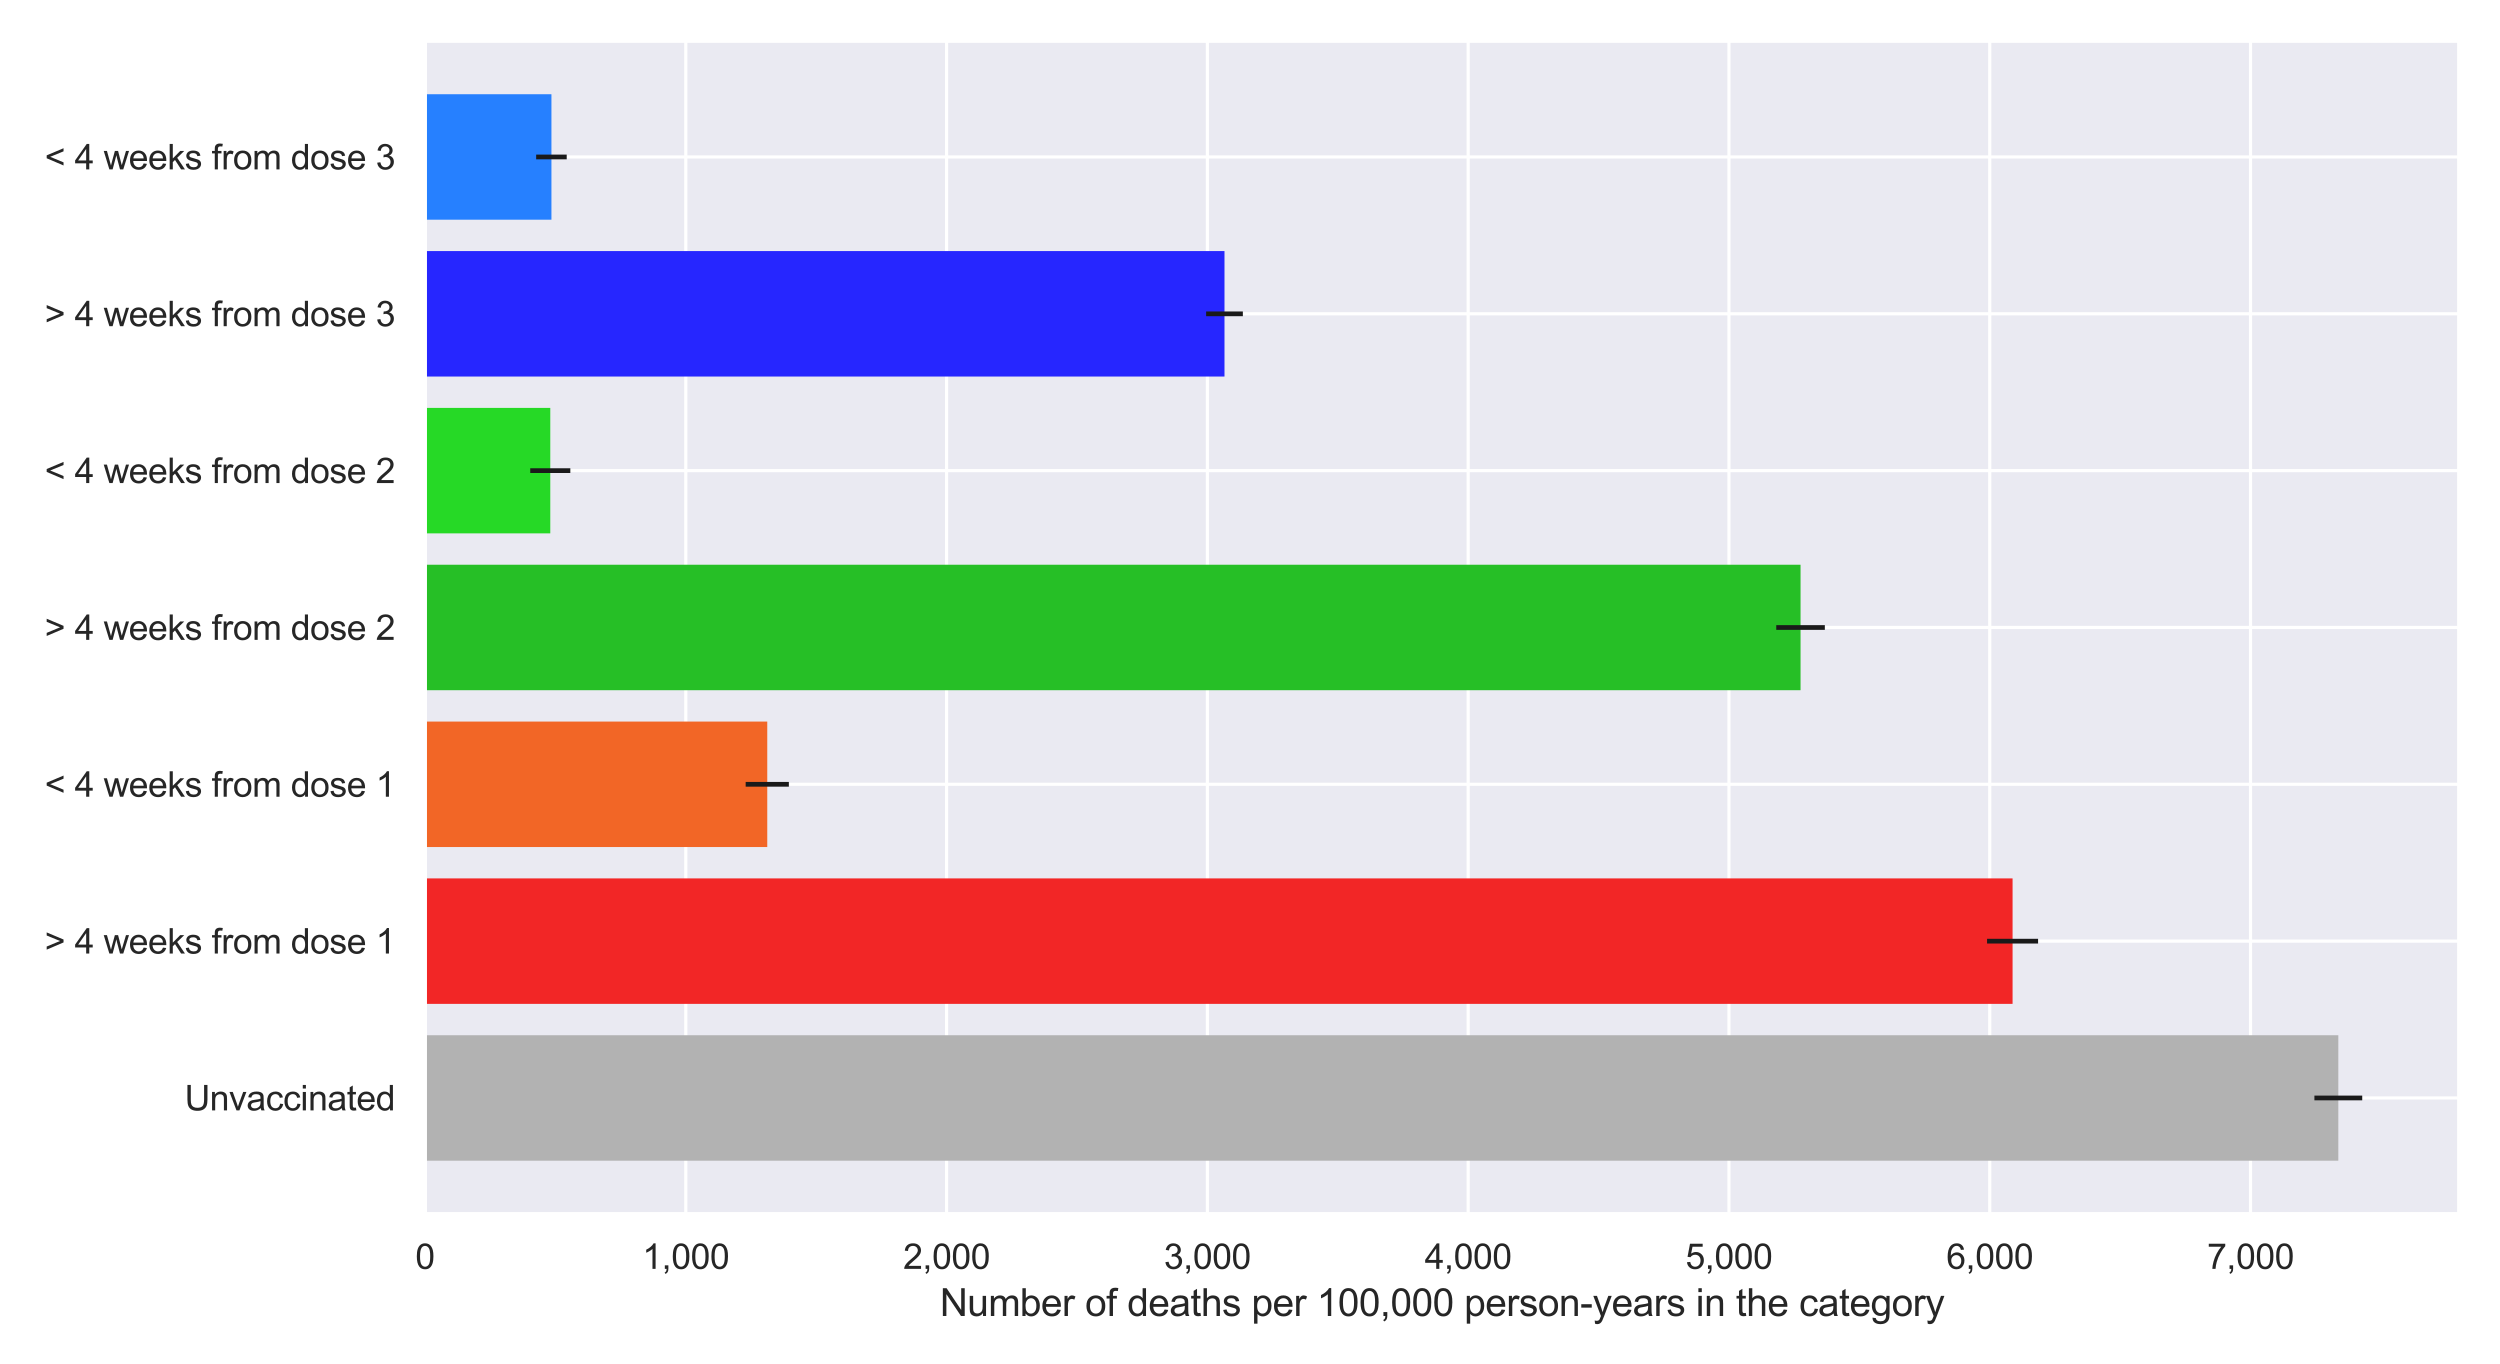 <?xml version="1.0" encoding="utf-8" standalone="no"?>
<!DOCTYPE svg PUBLIC "-//W3C//DTD SVG 1.1//EN"
  "http://www.w3.org/Graphics/SVG/1.1/DTD/svg11.dtd">
<svg xmlns:xlink="http://www.w3.org/1999/xlink" width="792pt" height="432pt" viewBox="0 0 792 432" xmlns="http://www.w3.org/2000/svg" version="1.1">
 <defs>
  <style type="text/css">*{stroke-linejoin: round; stroke-linecap: butt}</style>
 </defs>
 <g id="figure_1">
  <g id="patch_1">
   <path d="M 0 432 
L 792 432 
L 792 0 
L 0 0 
z
" style="fill: #ffffff"/>
  </g>
  <g id="axes_1">
   <g id="patch_2">
    <path d="M 134.64 384.604 
L 779.04 384.604 
L 779.04 12.96 
L 134.64 12.96 
z
" style="fill: #eaeaf2"/>
   </g>
   <g id="matplotlib.axis_1">
    <g id="xtick_1">
     <g id="line2d_1">
      <path d="M 134.64 384.604 
L 134.64 12.96 
" clip-path="url(#p04926e8113)" style="fill: none; stroke: #ffffff; stroke-linecap: round"/>
     </g>
     <g id="text_1">
      <!-- 0 -->
      <g style="fill: #262626" transform="translate(131.581 401.977) scale(0.11 -0.11)">
       <defs>
        <path id="ArialMT-30" d="M 266 2259 
Q 266 3072 433 3567 
Q 600 4063 929 4331 
Q 1259 4600 1759 4600 
Q 2128 4600 2406 4451 
Q 2684 4303 2865 4023 
Q 3047 3744 3150 3342 
Q 3253 2941 3253 2259 
Q 3253 1453 3087 958 
Q 2922 463 2592 192 
Q 2263 -78 1759 -78 
Q 1097 -78 719 397 
Q 266 969 266 2259 
z
M 844 2259 
Q 844 1131 1108 757 
Q 1372 384 1759 384 
Q 2147 384 2411 759 
Q 2675 1134 2675 2259 
Q 2675 3391 2411 3762 
Q 2147 4134 1753 4134 
Q 1366 4134 1134 3806 
Q 844 3388 844 2259 
z
" transform="scale(0.016)"/>
       </defs>
       <use xlink:href="#ArialMT-30"/>
      </g>
     </g>
    </g>
    <g id="xtick_2">
     <g id="line2d_2">
      <path d="M 217.258 384.604 
L 217.258 12.96 
" clip-path="url(#p04926e8113)" style="fill: none; stroke: #ffffff; stroke-linecap: round"/>
     </g>
     <g id="text_2">
      <!-- 1,000 -->
      <g style="fill: #262626" transform="translate(203.496 401.977) scale(0.11 -0.11)">
       <defs>
        <path id="ArialMT-31" d="M 2384 0 
L 1822 0 
L 1822 3584 
Q 1619 3391 1289 3197 
Q 959 3003 697 2906 
L 697 3450 
Q 1169 3672 1522 3987 
Q 1875 4303 2022 4600 
L 2384 4600 
L 2384 0 
z
" transform="scale(0.016)"/>
        <path id="ArialMT-2c" d="M 569 0 
L 569 641 
L 1209 641 
L 1209 0 
Q 1209 -353 1084 -570 
Q 959 -788 688 -906 
L 531 -666 
Q 709 -588 793 -436 
Q 878 -284 888 0 
L 569 0 
z
" transform="scale(0.016)"/>
       </defs>
       <use xlink:href="#ArialMT-31"/>
       <use xlink:href="#ArialMT-2c" x="55.615"/>
       <use xlink:href="#ArialMT-30" x="83.398"/>
       <use xlink:href="#ArialMT-30" x="139.014"/>
       <use xlink:href="#ArialMT-30" x="194.629"/>
      </g>
     </g>
    </g>
    <g id="xtick_3">
     <g id="line2d_3">
      <path d="M 299.877 384.604 
L 299.877 12.96 
" clip-path="url(#p04926e8113)" style="fill: none; stroke: #ffffff; stroke-linecap: round"/>
     </g>
     <g id="text_3">
      <!-- 2,000 -->
      <g style="fill: #262626" transform="translate(286.115 401.977) scale(0.11 -0.11)">
       <defs>
        <path id="ArialMT-32" d="M 3222 541 
L 3222 0 
L 194 0 
Q 188 203 259 391 
Q 375 700 629 1000 
Q 884 1300 1366 1694 
Q 2113 2306 2375 2664 
Q 2638 3022 2638 3341 
Q 2638 3675 2398 3904 
Q 2159 4134 1775 4134 
Q 1369 4134 1125 3890 
Q 881 3647 878 3216 
L 300 3275 
Q 359 3922 746 4261 
Q 1134 4600 1788 4600 
Q 2447 4600 2831 4234 
Q 3216 3869 3216 3328 
Q 3216 3053 3103 2787 
Q 2991 2522 2730 2228 
Q 2469 1934 1863 1422 
Q 1356 997 1212 845 
Q 1069 694 975 541 
L 3222 541 
z
" transform="scale(0.016)"/>
       </defs>
       <use xlink:href="#ArialMT-32"/>
       <use xlink:href="#ArialMT-2c" x="55.615"/>
       <use xlink:href="#ArialMT-30" x="83.398"/>
       <use xlink:href="#ArialMT-30" x="139.014"/>
       <use xlink:href="#ArialMT-30" x="194.629"/>
      </g>
     </g>
    </g>
    <g id="xtick_4">
     <g id="line2d_4">
      <path d="M 382.495 384.604 
L 382.495 12.96 
" clip-path="url(#p04926e8113)" style="fill: none; stroke: #ffffff; stroke-linecap: round"/>
     </g>
     <g id="text_4">
      <!-- 3,000 -->
      <g style="fill: #262626" transform="translate(368.733 401.977) scale(0.11 -0.11)">
       <defs>
        <path id="ArialMT-33" d="M 269 1209 
L 831 1284 
Q 928 806 1161 595 
Q 1394 384 1728 384 
Q 2125 384 2398 659 
Q 2672 934 2672 1341 
Q 2672 1728 2419 1979 
Q 2166 2231 1775 2231 
Q 1616 2231 1378 2169 
L 1441 2663 
Q 1497 2656 1531 2656 
Q 1891 2656 2178 2843 
Q 2466 3031 2466 3422 
Q 2466 3731 2256 3934 
Q 2047 4138 1716 4138 
Q 1388 4138 1169 3931 
Q 950 3725 888 3313 
L 325 3413 
Q 428 3978 793 4289 
Q 1159 4600 1703 4600 
Q 2078 4600 2393 4439 
Q 2709 4278 2876 4000 
Q 3044 3722 3044 3409 
Q 3044 3113 2884 2869 
Q 2725 2625 2413 2481 
Q 2819 2388 3044 2092 
Q 3269 1797 3269 1353 
Q 3269 753 2831 336 
Q 2394 -81 1725 -81 
Q 1122 -81 723 278 
Q 325 638 269 1209 
z
" transform="scale(0.016)"/>
       </defs>
       <use xlink:href="#ArialMT-33"/>
       <use xlink:href="#ArialMT-2c" x="55.615"/>
       <use xlink:href="#ArialMT-30" x="83.398"/>
       <use xlink:href="#ArialMT-30" x="139.014"/>
       <use xlink:href="#ArialMT-30" x="194.629"/>
      </g>
     </g>
    </g>
    <g id="xtick_5">
     <g id="line2d_5">
      <path d="M 465.114 384.604 
L 465.114 12.96 
" clip-path="url(#p04926e8113)" style="fill: none; stroke: #ffffff; stroke-linecap: round"/>
     </g>
     <g id="text_5">
      <!-- 4,000 -->
      <g style="fill: #262626" transform="translate(451.352 401.977) scale(0.11 -0.11)">
       <defs>
        <path id="ArialMT-34" d="M 2069 0 
L 2069 1097 
L 81 1097 
L 81 1613 
L 2172 4581 
L 2631 4581 
L 2631 1613 
L 3250 1613 
L 3250 1097 
L 2631 1097 
L 2631 0 
L 2069 0 
z
M 2069 1613 
L 2069 3678 
L 634 1613 
L 2069 1613 
z
" transform="scale(0.016)"/>
       </defs>
       <use xlink:href="#ArialMT-34"/>
       <use xlink:href="#ArialMT-2c" x="55.615"/>
       <use xlink:href="#ArialMT-30" x="83.398"/>
       <use xlink:href="#ArialMT-30" x="139.014"/>
       <use xlink:href="#ArialMT-30" x="194.629"/>
      </g>
     </g>
    </g>
    <g id="xtick_6">
     <g id="line2d_6">
      <path d="M 547.732 384.604 
L 547.732 12.96 
" clip-path="url(#p04926e8113)" style="fill: none; stroke: #ffffff; stroke-linecap: round"/>
     </g>
     <g id="text_6">
      <!-- 5,000 -->
      <g style="fill: #262626" transform="translate(533.97 401.977) scale(0.11 -0.11)">
       <defs>
        <path id="ArialMT-35" d="M 266 1200 
L 856 1250 
Q 922 819 1161 601 
Q 1400 384 1738 384 
Q 2144 384 2425 690 
Q 2706 997 2706 1503 
Q 2706 1984 2436 2262 
Q 2166 2541 1728 2541 
Q 1456 2541 1237 2417 
Q 1019 2294 894 2097 
L 366 2166 
L 809 4519 
L 3088 4519 
L 3088 3981 
L 1259 3981 
L 1013 2750 
Q 1425 3038 1878 3038 
Q 2478 3038 2890 2622 
Q 3303 2206 3303 1553 
Q 3303 931 2941 478 
Q 2500 -78 1738 -78 
Q 1113 -78 717 272 
Q 322 622 266 1200 
z
" transform="scale(0.016)"/>
       </defs>
       <use xlink:href="#ArialMT-35"/>
       <use xlink:href="#ArialMT-2c" x="55.615"/>
       <use xlink:href="#ArialMT-30" x="83.398"/>
       <use xlink:href="#ArialMT-30" x="139.014"/>
       <use xlink:href="#ArialMT-30" x="194.629"/>
      </g>
     </g>
    </g>
    <g id="xtick_7">
     <g id="line2d_7">
      <path d="M 630.35 384.604 
L 630.35 12.96 
" clip-path="url(#p04926e8113)" style="fill: none; stroke: #ffffff; stroke-linecap: round"/>
     </g>
     <g id="text_7">
      <!-- 6,000 -->
      <g style="fill: #262626" transform="translate(616.588 401.977) scale(0.11 -0.11)">
       <defs>
        <path id="ArialMT-36" d="M 3184 3459 
L 2625 3416 
Q 2550 3747 2413 3897 
Q 2184 4138 1850 4138 
Q 1581 4138 1378 3988 
Q 1113 3794 959 3422 
Q 806 3050 800 2363 
Q 1003 2672 1297 2822 
Q 1591 2972 1913 2972 
Q 2475 2972 2870 2558 
Q 3266 2144 3266 1488 
Q 3266 1056 3080 686 
Q 2894 316 2569 119 
Q 2244 -78 1831 -78 
Q 1128 -78 684 439 
Q 241 956 241 2144 
Q 241 3472 731 4075 
Q 1159 4600 1884 4600 
Q 2425 4600 2770 4297 
Q 3116 3994 3184 3459 
z
M 888 1484 
Q 888 1194 1011 928 
Q 1134 663 1356 523 
Q 1578 384 1822 384 
Q 2178 384 2434 671 
Q 2691 959 2691 1453 
Q 2691 1928 2437 2201 
Q 2184 2475 1800 2475 
Q 1419 2475 1153 2201 
Q 888 1928 888 1484 
z
" transform="scale(0.016)"/>
       </defs>
       <use xlink:href="#ArialMT-36"/>
       <use xlink:href="#ArialMT-2c" x="55.615"/>
       <use xlink:href="#ArialMT-30" x="83.398"/>
       <use xlink:href="#ArialMT-30" x="139.014"/>
       <use xlink:href="#ArialMT-30" x="194.629"/>
      </g>
     </g>
    </g>
    <g id="xtick_8">
     <g id="line2d_8">
      <path d="M 712.969 384.604 
L 712.969 12.96 
" clip-path="url(#p04926e8113)" style="fill: none; stroke: #ffffff; stroke-linecap: round"/>
     </g>
     <g id="text_8">
      <!-- 7,000 -->
      <g style="fill: #262626" transform="translate(699.207 401.977) scale(0.11 -0.11)">
       <defs>
        <path id="ArialMT-37" d="M 303 3981 
L 303 4522 
L 3269 4522 
L 3269 4084 
Q 2831 3619 2401 2847 
Q 1972 2075 1738 1259 
Q 1569 684 1522 0 
L 944 0 
Q 953 541 1156 1306 
Q 1359 2072 1739 2783 
Q 2119 3494 2547 3981 
L 303 3981 
z
" transform="scale(0.016)"/>
       </defs>
       <use xlink:href="#ArialMT-37"/>
       <use xlink:href="#ArialMT-2c" x="55.615"/>
       <use xlink:href="#ArialMT-30" x="83.398"/>
       <use xlink:href="#ArialMT-30" x="139.014"/>
       <use xlink:href="#ArialMT-30" x="194.629"/>
      </g>
     </g>
    </g>
    <g id="text_9">
     <!-- Number of deaths per 100,000 person-years in the category -->
     <g style="fill: #262626" transform="translate(297.759 416.899) scale(0.12 -0.12)">
      <defs>
       <path id="ArialMT-4e" d="M 488 0 
L 488 4581 
L 1109 4581 
L 3516 984 
L 3516 4581 
L 4097 4581 
L 4097 0 
L 3475 0 
L 1069 3600 
L 1069 0 
L 488 0 
z
" transform="scale(0.016)"/>
       <path id="ArialMT-75" d="M 2597 0 
L 2597 488 
Q 2209 -75 1544 -75 
Q 1250 -75 995 37 
Q 741 150 617 320 
Q 494 491 444 738 
Q 409 903 409 1263 
L 409 3319 
L 972 3319 
L 972 1478 
Q 972 1038 1006 884 
Q 1059 663 1231 536 
Q 1403 409 1656 409 
Q 1909 409 2131 539 
Q 2353 669 2445 892 
Q 2538 1116 2538 1541 
L 2538 3319 
L 3100 3319 
L 3100 0 
L 2597 0 
z
" transform="scale(0.016)"/>
       <path id="ArialMT-6d" d="M 422 0 
L 422 3319 
L 925 3319 
L 925 2853 
Q 1081 3097 1340 3245 
Q 1600 3394 1931 3394 
Q 2300 3394 2536 3241 
Q 2772 3088 2869 2813 
Q 3263 3394 3894 3394 
Q 4388 3394 4653 3120 
Q 4919 2847 4919 2278 
L 4919 0 
L 4359 0 
L 4359 2091 
Q 4359 2428 4304 2576 
Q 4250 2725 4106 2815 
Q 3963 2906 3769 2906 
Q 3419 2906 3187 2673 
Q 2956 2441 2956 1928 
L 2956 0 
L 2394 0 
L 2394 2156 
Q 2394 2531 2256 2718 
Q 2119 2906 1806 2906 
Q 1569 2906 1367 2781 
Q 1166 2656 1075 2415 
Q 984 2175 984 1722 
L 984 0 
L 422 0 
z
" transform="scale(0.016)"/>
       <path id="ArialMT-62" d="M 941 0 
L 419 0 
L 419 4581 
L 981 4581 
L 981 2947 
Q 1338 3394 1891 3394 
Q 2197 3394 2470 3270 
Q 2744 3147 2920 2923 
Q 3097 2700 3197 2384 
Q 3297 2069 3297 1709 
Q 3297 856 2875 390 
Q 2453 -75 1863 -75 
Q 1275 -75 941 416 
L 941 0 
z
M 934 1684 
Q 934 1088 1097 822 
Q 1363 388 1816 388 
Q 2184 388 2453 708 
Q 2722 1028 2722 1663 
Q 2722 2313 2464 2622 
Q 2206 2931 1841 2931 
Q 1472 2931 1203 2611 
Q 934 2291 934 1684 
z
" transform="scale(0.016)"/>
       <path id="ArialMT-65" d="M 2694 1069 
L 3275 997 
Q 3138 488 2766 206 
Q 2394 -75 1816 -75 
Q 1088 -75 661 373 
Q 234 822 234 1631 
Q 234 2469 665 2931 
Q 1097 3394 1784 3394 
Q 2450 3394 2872 2941 
Q 3294 2488 3294 1666 
Q 3294 1616 3291 1516 
L 816 1516 
Q 847 969 1125 678 
Q 1403 388 1819 388 
Q 2128 388 2347 550 
Q 2566 713 2694 1069 
z
M 847 1978 
L 2700 1978 
Q 2663 2397 2488 2606 
Q 2219 2931 1791 2931 
Q 1403 2931 1139 2672 
Q 875 2413 847 1978 
z
" transform="scale(0.016)"/>
       <path id="ArialMT-72" d="M 416 0 
L 416 3319 
L 922 3319 
L 922 2816 
Q 1116 3169 1280 3281 
Q 1444 3394 1641 3394 
Q 1925 3394 2219 3213 
L 2025 2691 
Q 1819 2813 1613 2813 
Q 1428 2813 1281 2702 
Q 1134 2591 1072 2394 
Q 978 2094 978 1738 
L 978 0 
L 416 0 
z
" transform="scale(0.016)"/>
       <path id="ArialMT-20" transform="scale(0.016)"/>
       <path id="ArialMT-6f" d="M 213 1659 
Q 213 2581 725 3025 
Q 1153 3394 1769 3394 
Q 2453 3394 2887 2945 
Q 3322 2497 3322 1706 
Q 3322 1066 3130 698 
Q 2938 331 2570 128 
Q 2203 -75 1769 -75 
Q 1072 -75 642 372 
Q 213 819 213 1659 
z
M 791 1659 
Q 791 1022 1069 705 
Q 1347 388 1769 388 
Q 2188 388 2466 706 
Q 2744 1025 2744 1678 
Q 2744 2294 2464 2611 
Q 2184 2928 1769 2928 
Q 1347 2928 1069 2612 
Q 791 2297 791 1659 
z
" transform="scale(0.016)"/>
       <path id="ArialMT-66" d="M 556 0 
L 556 2881 
L 59 2881 
L 59 3319 
L 556 3319 
L 556 3672 
Q 556 4006 616 4169 
Q 697 4388 901 4523 
Q 1106 4659 1475 4659 
Q 1713 4659 2000 4603 
L 1916 4113 
Q 1741 4144 1584 4144 
Q 1328 4144 1222 4034 
Q 1116 3925 1116 3625 
L 1116 3319 
L 1763 3319 
L 1763 2881 
L 1116 2881 
L 1116 0 
L 556 0 
z
" transform="scale(0.016)"/>
       <path id="ArialMT-64" d="M 2575 0 
L 2575 419 
Q 2259 -75 1647 -75 
Q 1250 -75 917 144 
Q 584 363 401 755 
Q 219 1147 219 1656 
Q 219 2153 384 2558 
Q 550 2963 881 3178 
Q 1213 3394 1622 3394 
Q 1922 3394 2156 3267 
Q 2391 3141 2538 2938 
L 2538 4581 
L 3097 4581 
L 3097 0 
L 2575 0 
z
M 797 1656 
Q 797 1019 1065 703 
Q 1334 388 1700 388 
Q 2069 388 2326 689 
Q 2584 991 2584 1609 
Q 2584 2291 2321 2609 
Q 2059 2928 1675 2928 
Q 1300 2928 1048 2622 
Q 797 2316 797 1656 
z
" transform="scale(0.016)"/>
       <path id="ArialMT-61" d="M 2588 409 
Q 2275 144 1986 34 
Q 1697 -75 1366 -75 
Q 819 -75 525 192 
Q 231 459 231 875 
Q 231 1119 342 1320 
Q 453 1522 633 1644 
Q 813 1766 1038 1828 
Q 1203 1872 1538 1913 
Q 2219 1994 2541 2106 
Q 2544 2222 2544 2253 
Q 2544 2597 2384 2738 
Q 2169 2928 1744 2928 
Q 1347 2928 1158 2789 
Q 969 2650 878 2297 
L 328 2372 
Q 403 2725 575 2942 
Q 747 3159 1072 3276 
Q 1397 3394 1825 3394 
Q 2250 3394 2515 3294 
Q 2781 3194 2906 3042 
Q 3031 2891 3081 2659 
Q 3109 2516 3109 2141 
L 3109 1391 
Q 3109 606 3145 398 
Q 3181 191 3288 0 
L 2700 0 
Q 2613 175 2588 409 
z
M 2541 1666 
Q 2234 1541 1622 1453 
Q 1275 1403 1131 1340 
Q 988 1278 909 1158 
Q 831 1038 831 891 
Q 831 666 1001 516 
Q 1172 366 1500 366 
Q 1825 366 2078 508 
Q 2331 650 2450 897 
Q 2541 1088 2541 1459 
L 2541 1666 
z
" transform="scale(0.016)"/>
       <path id="ArialMT-74" d="M 1650 503 
L 1731 6 
Q 1494 -44 1306 -44 
Q 1000 -44 831 53 
Q 663 150 594 308 
Q 525 466 525 972 
L 525 2881 
L 113 2881 
L 113 3319 
L 525 3319 
L 525 4141 
L 1084 4478 
L 1084 3319 
L 1650 3319 
L 1650 2881 
L 1084 2881 
L 1084 941 
Q 1084 700 1114 631 
Q 1144 563 1211 522 
Q 1278 481 1403 481 
Q 1497 481 1650 503 
z
" transform="scale(0.016)"/>
       <path id="ArialMT-68" d="M 422 0 
L 422 4581 
L 984 4581 
L 984 2938 
Q 1378 3394 1978 3394 
Q 2347 3394 2619 3248 
Q 2891 3103 3008 2847 
Q 3125 2591 3125 2103 
L 3125 0 
L 2563 0 
L 2563 2103 
Q 2563 2525 2380 2717 
Q 2197 2909 1863 2909 
Q 1613 2909 1392 2779 
Q 1172 2650 1078 2428 
Q 984 2206 984 1816 
L 984 0 
L 422 0 
z
" transform="scale(0.016)"/>
       <path id="ArialMT-73" d="M 197 991 
L 753 1078 
Q 800 744 1014 566 
Q 1228 388 1613 388 
Q 2000 388 2187 545 
Q 2375 703 2375 916 
Q 2375 1106 2209 1216 
Q 2094 1291 1634 1406 
Q 1016 1563 777 1677 
Q 538 1791 414 1992 
Q 291 2194 291 2438 
Q 291 2659 392 2848 
Q 494 3038 669 3163 
Q 800 3259 1026 3326 
Q 1253 3394 1513 3394 
Q 1903 3394 2198 3281 
Q 2494 3169 2634 2976 
Q 2775 2784 2828 2463 
L 2278 2388 
Q 2241 2644 2061 2787 
Q 1881 2931 1553 2931 
Q 1166 2931 1000 2803 
Q 834 2675 834 2503 
Q 834 2394 903 2306 
Q 972 2216 1119 2156 
Q 1203 2125 1616 2013 
Q 2213 1853 2448 1751 
Q 2684 1650 2818 1456 
Q 2953 1263 2953 975 
Q 2953 694 2789 445 
Q 2625 197 2315 61 
Q 2006 -75 1616 -75 
Q 969 -75 630 194 
Q 291 463 197 991 
z
" transform="scale(0.016)"/>
       <path id="ArialMT-70" d="M 422 -1272 
L 422 3319 
L 934 3319 
L 934 2888 
Q 1116 3141 1344 3267 
Q 1572 3394 1897 3394 
Q 2322 3394 2647 3175 
Q 2972 2956 3137 2557 
Q 3303 2159 3303 1684 
Q 3303 1175 3120 767 
Q 2938 359 2589 142 
Q 2241 -75 1856 -75 
Q 1575 -75 1351 44 
Q 1128 163 984 344 
L 984 -1272 
L 422 -1272 
z
M 931 1641 
Q 931 1000 1190 694 
Q 1450 388 1819 388 
Q 2194 388 2461 705 
Q 2728 1022 2728 1688 
Q 2728 2322 2467 2637 
Q 2206 2953 1844 2953 
Q 1484 2953 1207 2617 
Q 931 2281 931 1641 
z
" transform="scale(0.016)"/>
       <path id="ArialMT-6e" d="M 422 0 
L 422 3319 
L 928 3319 
L 928 2847 
Q 1294 3394 1984 3394 
Q 2284 3394 2536 3286 
Q 2788 3178 2913 3003 
Q 3038 2828 3088 2588 
Q 3119 2431 3119 2041 
L 3119 0 
L 2556 0 
L 2556 2019 
Q 2556 2363 2490 2533 
Q 2425 2703 2258 2804 
Q 2091 2906 1866 2906 
Q 1506 2906 1245 2678 
Q 984 2450 984 1813 
L 984 0 
L 422 0 
z
" transform="scale(0.016)"/>
       <path id="ArialMT-2d" d="M 203 1375 
L 203 1941 
L 1931 1941 
L 1931 1375 
L 203 1375 
z
" transform="scale(0.016)"/>
       <path id="ArialMT-79" d="M 397 -1278 
L 334 -750 
Q 519 -800 656 -800 
Q 844 -800 956 -737 
Q 1069 -675 1141 -563 
Q 1194 -478 1313 -144 
Q 1328 -97 1363 -6 
L 103 3319 
L 709 3319 
L 1400 1397 
Q 1534 1031 1641 628 
Q 1738 1016 1872 1384 
L 2581 3319 
L 3144 3319 
L 1881 -56 
Q 1678 -603 1566 -809 
Q 1416 -1088 1222 -1217 
Q 1028 -1347 759 -1347 
Q 597 -1347 397 -1278 
z
" transform="scale(0.016)"/>
       <path id="ArialMT-69" d="M 425 3934 
L 425 4581 
L 988 4581 
L 988 3934 
L 425 3934 
z
M 425 0 
L 425 3319 
L 988 3319 
L 988 0 
L 425 0 
z
" transform="scale(0.016)"/>
       <path id="ArialMT-63" d="M 2588 1216 
L 3141 1144 
Q 3050 572 2676 248 
Q 2303 -75 1759 -75 
Q 1078 -75 664 370 
Q 250 816 250 1647 
Q 250 2184 428 2587 
Q 606 2991 970 3192 
Q 1334 3394 1763 3394 
Q 2303 3394 2647 3120 
Q 2991 2847 3088 2344 
L 2541 2259 
Q 2463 2594 2264 2762 
Q 2066 2931 1784 2931 
Q 1359 2931 1093 2626 
Q 828 2322 828 1663 
Q 828 994 1084 691 
Q 1341 388 1753 388 
Q 2084 388 2306 591 
Q 2528 794 2588 1216 
z
" transform="scale(0.016)"/>
       <path id="ArialMT-67" d="M 319 -275 
L 866 -356 
Q 900 -609 1056 -725 
Q 1266 -881 1628 -881 
Q 2019 -881 2231 -725 
Q 2444 -569 2519 -288 
Q 2563 -116 2559 434 
Q 2191 0 1641 0 
Q 956 0 581 494 
Q 206 988 206 1678 
Q 206 2153 378 2554 
Q 550 2956 876 3175 
Q 1203 3394 1644 3394 
Q 2231 3394 2613 2919 
L 2613 3319 
L 3131 3319 
L 3131 450 
Q 3131 -325 2973 -648 
Q 2816 -972 2473 -1159 
Q 2131 -1347 1631 -1347 
Q 1038 -1347 672 -1080 
Q 306 -813 319 -275 
z
M 784 1719 
Q 784 1066 1043 766 
Q 1303 466 1694 466 
Q 2081 466 2343 764 
Q 2606 1063 2606 1700 
Q 2606 2309 2336 2618 
Q 2066 2928 1684 2928 
Q 1309 2928 1046 2623 
Q 784 2319 784 1719 
z
" transform="scale(0.016)"/>
      </defs>
      <use xlink:href="#ArialMT-4e"/>
      <use xlink:href="#ArialMT-75" x="72.217"/>
      <use xlink:href="#ArialMT-6d" x="127.832"/>
      <use xlink:href="#ArialMT-62" x="211.133"/>
      <use xlink:href="#ArialMT-65" x="266.748"/>
      <use xlink:href="#ArialMT-72" x="322.363"/>
      <use xlink:href="#ArialMT-20" x="355.664"/>
      <use xlink:href="#ArialMT-6f" x="383.447"/>
      <use xlink:href="#ArialMT-66" x="439.062"/>
      <use xlink:href="#ArialMT-20" x="466.846"/>
      <use xlink:href="#ArialMT-64" x="494.629"/>
      <use xlink:href="#ArialMT-65" x="550.244"/>
      <use xlink:href="#ArialMT-61" x="605.859"/>
      <use xlink:href="#ArialMT-74" x="661.475"/>
      <use xlink:href="#ArialMT-68" x="689.258"/>
      <use xlink:href="#ArialMT-73" x="744.873"/>
      <use xlink:href="#ArialMT-20" x="794.873"/>
      <use xlink:href="#ArialMT-70" x="822.656"/>
      <use xlink:href="#ArialMT-65" x="878.271"/>
      <use xlink:href="#ArialMT-72" x="933.887"/>
      <use xlink:href="#ArialMT-20" x="967.188"/>
      <use xlink:href="#ArialMT-31" x="994.971"/>
      <use xlink:href="#ArialMT-30" x="1050.586"/>
      <use xlink:href="#ArialMT-30" x="1106.201"/>
      <use xlink:href="#ArialMT-2c" x="1161.816"/>
      <use xlink:href="#ArialMT-30" x="1189.6"/>
      <use xlink:href="#ArialMT-30" x="1245.215"/>
      <use xlink:href="#ArialMT-30" x="1300.83"/>
      <use xlink:href="#ArialMT-20" x="1356.445"/>
      <use xlink:href="#ArialMT-70" x="1384.229"/>
      <use xlink:href="#ArialMT-65" x="1439.844"/>
      <use xlink:href="#ArialMT-72" x="1495.459"/>
      <use xlink:href="#ArialMT-73" x="1528.76"/>
      <use xlink:href="#ArialMT-6f" x="1578.76"/>
      <use xlink:href="#ArialMT-6e" x="1634.375"/>
      <use xlink:href="#ArialMT-2d" x="1689.99"/>
      <use xlink:href="#ArialMT-79" x="1723.291"/>
      <use xlink:href="#ArialMT-65" x="1773.291"/>
      <use xlink:href="#ArialMT-61" x="1828.906"/>
      <use xlink:href="#ArialMT-72" x="1884.521"/>
      <use xlink:href="#ArialMT-73" x="1917.822"/>
      <use xlink:href="#ArialMT-20" x="1967.822"/>
      <use xlink:href="#ArialMT-69" x="1995.605"/>
      <use xlink:href="#ArialMT-6e" x="2017.822"/>
      <use xlink:href="#ArialMT-20" x="2073.438"/>
      <use xlink:href="#ArialMT-74" x="2101.221"/>
      <use xlink:href="#ArialMT-68" x="2129.004"/>
      <use xlink:href="#ArialMT-65" x="2184.619"/>
      <use xlink:href="#ArialMT-20" x="2240.234"/>
      <use xlink:href="#ArialMT-63" x="2268.018"/>
      <use xlink:href="#ArialMT-61" x="2318.018"/>
      <use xlink:href="#ArialMT-74" x="2373.633"/>
      <use xlink:href="#ArialMT-65" x="2401.416"/>
      <use xlink:href="#ArialMT-67" x="2457.031"/>
      <use xlink:href="#ArialMT-6f" x="2512.646"/>
      <use xlink:href="#ArialMT-72" x="2568.262"/>
      <use xlink:href="#ArialMT-79" x="2601.562"/>
     </g>
    </g>
   </g>
   <g id="matplotlib.axis_2">
    <g id="ytick_1">
     <g id="line2d_9">
      <path d="M 134.64 347.837 
L 779.04 347.837 
" clip-path="url(#p04926e8113)" style="fill: none; stroke: #ffffff; stroke-linecap: round"/>
     </g>
     <g id="text_10">
      <!-- Unvaccinated -->
      <g style="fill: #262626" transform="translate(58.494 351.774) scale(0.11 -0.11)">
       <defs>
        <path id="ArialMT-55" d="M 3500 4581 
L 4106 4581 
L 4106 1934 
Q 4106 1244 3950 837 
Q 3794 431 3386 176 
Q 2978 -78 2316 -78 
Q 1672 -78 1262 144 
Q 853 366 678 786 
Q 503 1206 503 1934 
L 503 4581 
L 1109 4581 
L 1109 1938 
Q 1109 1341 1220 1058 
Q 1331 775 1601 622 
Q 1872 469 2263 469 
Q 2931 469 3215 772 
Q 3500 1075 3500 1938 
L 3500 4581 
z
" transform="scale(0.016)"/>
        <path id="ArialMT-76" d="M 1344 0 
L 81 3319 
L 675 3319 
L 1388 1331 
Q 1503 1009 1600 663 
Q 1675 925 1809 1294 
L 2547 3319 
L 3125 3319 
L 1869 0 
L 1344 0 
z
" transform="scale(0.016)"/>
       </defs>
       <use xlink:href="#ArialMT-55"/>
       <use xlink:href="#ArialMT-6e" x="72.217"/>
       <use xlink:href="#ArialMT-76" x="127.832"/>
       <use xlink:href="#ArialMT-61" x="177.832"/>
       <use xlink:href="#ArialMT-63" x="233.447"/>
       <use xlink:href="#ArialMT-63" x="283.447"/>
       <use xlink:href="#ArialMT-69" x="333.447"/>
       <use xlink:href="#ArialMT-6e" x="355.664"/>
       <use xlink:href="#ArialMT-61" x="411.279"/>
       <use xlink:href="#ArialMT-74" x="466.895"/>
       <use xlink:href="#ArialMT-65" x="494.678"/>
       <use xlink:href="#ArialMT-64" x="550.293"/>
      </g>
     </g>
    </g>
    <g id="ytick_2">
     <g id="line2d_10">
      <path d="M 134.64 298.152 
L 779.04 298.152 
" clip-path="url(#p04926e8113)" style="fill: none; stroke: #ffffff; stroke-linecap: round"/>
     </g>
     <g id="text_11">
      <!-- &gt; 4 weeks from dose 1 -->
      <g style="fill: #262626" transform="translate(14.174 302.089) scale(0.11 -0.11)">
       <defs>
        <path id="ArialMT-3e" d="M 3384 2003 
L 350 706 
L 350 1266 
L 2753 2263 
L 350 3250 
L 350 3809 
L 3384 2528 
L 3384 2003 
z
" transform="scale(0.016)"/>
        <path id="ArialMT-77" d="M 1034 0 
L 19 3319 
L 600 3319 
L 1128 1403 
L 1325 691 
Q 1338 744 1497 1375 
L 2025 3319 
L 2603 3319 
L 3100 1394 
L 3266 759 
L 3456 1400 
L 4025 3319 
L 4572 3319 
L 3534 0 
L 2950 0 
L 2422 1988 
L 2294 2553 
L 1622 0 
L 1034 0 
z
" transform="scale(0.016)"/>
        <path id="ArialMT-6b" d="M 425 0 
L 425 4581 
L 988 4581 
L 988 1969 
L 2319 3319 
L 3047 3319 
L 1778 2088 
L 3175 0 
L 2481 0 
L 1384 1697 
L 988 1316 
L 988 0 
L 425 0 
z
" transform="scale(0.016)"/>
       </defs>
       <use xlink:href="#ArialMT-3e"/>
       <use xlink:href="#ArialMT-20" x="58.398"/>
       <use xlink:href="#ArialMT-34" x="86.182"/>
       <use xlink:href="#ArialMT-20" x="141.797"/>
       <use xlink:href="#ArialMT-77" x="169.58"/>
       <use xlink:href="#ArialMT-65" x="241.797"/>
       <use xlink:href="#ArialMT-65" x="297.412"/>
       <use xlink:href="#ArialMT-6b" x="353.027"/>
       <use xlink:href="#ArialMT-73" x="403.027"/>
       <use xlink:href="#ArialMT-20" x="453.027"/>
       <use xlink:href="#ArialMT-66" x="480.811"/>
       <use xlink:href="#ArialMT-72" x="508.594"/>
       <use xlink:href="#ArialMT-6f" x="541.895"/>
       <use xlink:href="#ArialMT-6d" x="597.51"/>
       <use xlink:href="#ArialMT-20" x="680.811"/>
       <use xlink:href="#ArialMT-64" x="708.594"/>
       <use xlink:href="#ArialMT-6f" x="764.209"/>
       <use xlink:href="#ArialMT-73" x="819.824"/>
       <use xlink:href="#ArialMT-65" x="869.824"/>
       <use xlink:href="#ArialMT-20" x="925.439"/>
       <use xlink:href="#ArialMT-31" x="953.223"/>
      </g>
     </g>
    </g>
    <g id="ytick_3">
     <g id="line2d_11">
      <path d="M 134.64 248.467 
L 779.04 248.467 
" clip-path="url(#p04926e8113)" style="fill: none; stroke: #ffffff; stroke-linecap: round"/>
     </g>
     <g id="text_12">
      <!-- &lt; 4 weeks from dose 1 -->
      <g style="fill: #262626" transform="translate(14.174 252.404) scale(0.11 -0.11)">
       <defs>
        <path id="ArialMT-3c" d="M 350 2003 
L 350 2528 
L 3384 3809 
L 3384 3250 
L 978 2263 
L 3384 1266 
L 3384 706 
L 350 2003 
z
" transform="scale(0.016)"/>
       </defs>
       <use xlink:href="#ArialMT-3c"/>
       <use xlink:href="#ArialMT-20" x="58.398"/>
       <use xlink:href="#ArialMT-34" x="86.182"/>
       <use xlink:href="#ArialMT-20" x="141.797"/>
       <use xlink:href="#ArialMT-77" x="169.58"/>
       <use xlink:href="#ArialMT-65" x="241.797"/>
       <use xlink:href="#ArialMT-65" x="297.412"/>
       <use xlink:href="#ArialMT-6b" x="353.027"/>
       <use xlink:href="#ArialMT-73" x="403.027"/>
       <use xlink:href="#ArialMT-20" x="453.027"/>
       <use xlink:href="#ArialMT-66" x="480.811"/>
       <use xlink:href="#ArialMT-72" x="508.594"/>
       <use xlink:href="#ArialMT-6f" x="541.895"/>
       <use xlink:href="#ArialMT-6d" x="597.51"/>
       <use xlink:href="#ArialMT-20" x="680.811"/>
       <use xlink:href="#ArialMT-64" x="708.594"/>
       <use xlink:href="#ArialMT-6f" x="764.209"/>
       <use xlink:href="#ArialMT-73" x="819.824"/>
       <use xlink:href="#ArialMT-65" x="869.824"/>
       <use xlink:href="#ArialMT-20" x="925.439"/>
       <use xlink:href="#ArialMT-31" x="953.223"/>
      </g>
     </g>
    </g>
    <g id="ytick_4">
     <g id="line2d_12">
      <path d="M 134.64 198.782 
L 779.04 198.782 
" clip-path="url(#p04926e8113)" style="fill: none; stroke: #ffffff; stroke-linecap: round"/>
     </g>
     <g id="text_13">
      <!-- &gt; 4 weeks from dose 2 -->
      <g style="fill: #262626" transform="translate(14.174 202.719) scale(0.11 -0.11)">
       <use xlink:href="#ArialMT-3e"/>
       <use xlink:href="#ArialMT-20" x="58.398"/>
       <use xlink:href="#ArialMT-34" x="86.182"/>
       <use xlink:href="#ArialMT-20" x="141.797"/>
       <use xlink:href="#ArialMT-77" x="169.58"/>
       <use xlink:href="#ArialMT-65" x="241.797"/>
       <use xlink:href="#ArialMT-65" x="297.412"/>
       <use xlink:href="#ArialMT-6b" x="353.027"/>
       <use xlink:href="#ArialMT-73" x="403.027"/>
       <use xlink:href="#ArialMT-20" x="453.027"/>
       <use xlink:href="#ArialMT-66" x="480.811"/>
       <use xlink:href="#ArialMT-72" x="508.594"/>
       <use xlink:href="#ArialMT-6f" x="541.895"/>
       <use xlink:href="#ArialMT-6d" x="597.51"/>
       <use xlink:href="#ArialMT-20" x="680.811"/>
       <use xlink:href="#ArialMT-64" x="708.594"/>
       <use xlink:href="#ArialMT-6f" x="764.209"/>
       <use xlink:href="#ArialMT-73" x="819.824"/>
       <use xlink:href="#ArialMT-65" x="869.824"/>
       <use xlink:href="#ArialMT-20" x="925.439"/>
       <use xlink:href="#ArialMT-32" x="953.223"/>
      </g>
     </g>
    </g>
    <g id="ytick_5">
     <g id="line2d_13">
      <path d="M 134.64 149.097 
L 779.04 149.097 
" clip-path="url(#p04926e8113)" style="fill: none; stroke: #ffffff; stroke-linecap: round"/>
     </g>
     <g id="text_14">
      <!-- &lt; 4 weeks from dose 2 -->
      <g style="fill: #262626" transform="translate(14.174 153.034) scale(0.11 -0.11)">
       <use xlink:href="#ArialMT-3c"/>
       <use xlink:href="#ArialMT-20" x="58.398"/>
       <use xlink:href="#ArialMT-34" x="86.182"/>
       <use xlink:href="#ArialMT-20" x="141.797"/>
       <use xlink:href="#ArialMT-77" x="169.58"/>
       <use xlink:href="#ArialMT-65" x="241.797"/>
       <use xlink:href="#ArialMT-65" x="297.412"/>
       <use xlink:href="#ArialMT-6b" x="353.027"/>
       <use xlink:href="#ArialMT-73" x="403.027"/>
       <use xlink:href="#ArialMT-20" x="453.027"/>
       <use xlink:href="#ArialMT-66" x="480.811"/>
       <use xlink:href="#ArialMT-72" x="508.594"/>
       <use xlink:href="#ArialMT-6f" x="541.895"/>
       <use xlink:href="#ArialMT-6d" x="597.51"/>
       <use xlink:href="#ArialMT-20" x="680.811"/>
       <use xlink:href="#ArialMT-64" x="708.594"/>
       <use xlink:href="#ArialMT-6f" x="764.209"/>
       <use xlink:href="#ArialMT-73" x="819.824"/>
       <use xlink:href="#ArialMT-65" x="869.824"/>
       <use xlink:href="#ArialMT-20" x="925.439"/>
       <use xlink:href="#ArialMT-32" x="953.223"/>
      </g>
     </g>
    </g>
    <g id="ytick_6">
     <g id="line2d_14">
      <path d="M 134.64 99.412 
L 779.04 99.412 
" clip-path="url(#p04926e8113)" style="fill: none; stroke: #ffffff; stroke-linecap: round"/>
     </g>
     <g id="text_15">
      <!-- &gt; 4 weeks from dose 3 -->
      <g style="fill: #262626" transform="translate(14.174 103.349) scale(0.11 -0.11)">
       <use xlink:href="#ArialMT-3e"/>
       <use xlink:href="#ArialMT-20" x="58.398"/>
       <use xlink:href="#ArialMT-34" x="86.182"/>
       <use xlink:href="#ArialMT-20" x="141.797"/>
       <use xlink:href="#ArialMT-77" x="169.58"/>
       <use xlink:href="#ArialMT-65" x="241.797"/>
       <use xlink:href="#ArialMT-65" x="297.412"/>
       <use xlink:href="#ArialMT-6b" x="353.027"/>
       <use xlink:href="#ArialMT-73" x="403.027"/>
       <use xlink:href="#ArialMT-20" x="453.027"/>
       <use xlink:href="#ArialMT-66" x="480.811"/>
       <use xlink:href="#ArialMT-72" x="508.594"/>
       <use xlink:href="#ArialMT-6f" x="541.895"/>
       <use xlink:href="#ArialMT-6d" x="597.51"/>
       <use xlink:href="#ArialMT-20" x="680.811"/>
       <use xlink:href="#ArialMT-64" x="708.594"/>
       <use xlink:href="#ArialMT-6f" x="764.209"/>
       <use xlink:href="#ArialMT-73" x="819.824"/>
       <use xlink:href="#ArialMT-65" x="869.824"/>
       <use xlink:href="#ArialMT-20" x="925.439"/>
       <use xlink:href="#ArialMT-33" x="953.223"/>
      </g>
     </g>
    </g>
    <g id="ytick_7">
     <g id="line2d_15">
      <path d="M 134.64 49.727 
L 779.04 49.727 
" clip-path="url(#p04926e8113)" style="fill: none; stroke: #ffffff; stroke-linecap: round"/>
     </g>
     <g id="text_16">
      <!-- &lt; 4 weeks from dose 3 -->
      <g style="fill: #262626" transform="translate(14.174 53.664) scale(0.11 -0.11)">
       <use xlink:href="#ArialMT-3c"/>
       <use xlink:href="#ArialMT-20" x="58.398"/>
       <use xlink:href="#ArialMT-34" x="86.182"/>
       <use xlink:href="#ArialMT-20" x="141.797"/>
       <use xlink:href="#ArialMT-77" x="169.58"/>
       <use xlink:href="#ArialMT-65" x="241.797"/>
       <use xlink:href="#ArialMT-65" x="297.412"/>
       <use xlink:href="#ArialMT-6b" x="353.027"/>
       <use xlink:href="#ArialMT-73" x="403.027"/>
       <use xlink:href="#ArialMT-20" x="453.027"/>
       <use xlink:href="#ArialMT-66" x="480.811"/>
       <use xlink:href="#ArialMT-72" x="508.594"/>
       <use xlink:href="#ArialMT-6f" x="541.895"/>
       <use xlink:href="#ArialMT-6d" x="597.51"/>
       <use xlink:href="#ArialMT-20" x="680.811"/>
       <use xlink:href="#ArialMT-64" x="708.594"/>
       <use xlink:href="#ArialMT-6f" x="764.209"/>
       <use xlink:href="#ArialMT-73" x="819.824"/>
       <use xlink:href="#ArialMT-65" x="869.824"/>
       <use xlink:href="#ArialMT-20" x="925.439"/>
       <use xlink:href="#ArialMT-33" x="953.223"/>
      </g>
     </g>
    </g>
   </g>
   <g id="patch_3">
    <path d="M 134.64 367.711 
L 740.78 367.711 
L 740.78 327.963 
L 134.64 327.963 
z
" clip-path="url(#p04926e8113)" style="fill: #b2b2b2"/>
   </g>
   <g id="patch_4">
    <path d="M 134.64 318.026 
L 637.583 318.026 
L 637.583 278.278 
L 134.64 278.278 
z
" clip-path="url(#p04926e8113)" style="fill: #f22626"/>
   </g>
   <g id="patch_5">
    <path d="M 134.64 268.341 
L 243.068 268.341 
L 243.068 228.593 
L 134.64 228.593 
z
" clip-path="url(#p04926e8113)" style="fill: #f26626"/>
   </g>
   <g id="patch_6">
    <path d="M 134.64 218.656 
L 570.413 218.656 
L 570.413 178.908 
L 134.64 178.908 
z
" clip-path="url(#p04926e8113)" style="fill: #26bf26"/>
   </g>
   <g id="patch_7">
    <path d="M 134.64 168.971 
L 174.33 168.971 
L 174.33 129.223 
L 134.64 129.223 
z
" clip-path="url(#p04926e8113)" style="fill: #26d926"/>
   </g>
   <g id="patch_8">
    <path d="M 134.64 119.286 
L 387.918 119.286 
L 387.918 79.538 
L 134.64 79.538 
z
" clip-path="url(#p04926e8113)" style="fill: #2626ff"/>
   </g>
   <g id="patch_9">
    <path d="M 134.64 69.601 
L 174.696 69.601 
L 174.696 29.853 
L 134.64 29.853 
z
" clip-path="url(#p04926e8113)" style="fill: #2680ff"/>
   </g>
   <g id="LineCollection_1">
    <path d="M 733.205 347.837 
L 748.354 347.837 
" clip-path="url(#p04926e8113)" style="fill: none; stroke: #1a1a1a; stroke-width: 1.5"/>
    <path d="M 629.502 298.152 
L 645.664 298.152 
" clip-path="url(#p04926e8113)" style="fill: none; stroke: #1a1a1a; stroke-width: 1.5"/>
    <path d="M 236.226 248.467 
L 249.909 248.467 
" clip-path="url(#p04926e8113)" style="fill: none; stroke: #1a1a1a; stroke-width: 1.5"/>
    <path d="M 562.719 198.782 
L 578.108 198.782 
" clip-path="url(#p04926e8113)" style="fill: none; stroke: #1a1a1a; stroke-width: 1.5"/>
    <path d="M 167.979 149.097 
L 180.68 149.097 
" clip-path="url(#p04926e8113)" style="fill: none; stroke: #1a1a1a; stroke-width: 1.5"/>
    <path d="M 382.099 99.412 
L 393.736 99.412 
" clip-path="url(#p04926e8113)" style="fill: none; stroke: #1a1a1a; stroke-width: 1.5"/>
    <path d="M 169.856 49.727 
L 179.536 49.727 
" clip-path="url(#p04926e8113)" style="fill: none; stroke: #1a1a1a; stroke-width: 1.5"/>
   </g>
   <g id="patch_10">
    <path d="M 134.64 384.604 
L 134.64 12.96 
" style="fill: none; stroke: #ffffff; stroke-width: 1.25; stroke-linejoin: miter; stroke-linecap: square"/>
   </g>
   <g id="patch_11">
    <path d="M 779.04 384.604 
L 779.04 12.96 
" style="fill: none; stroke: #ffffff; stroke-width: 1.25; stroke-linejoin: miter; stroke-linecap: square"/>
   </g>
   <g id="patch_12">
    <path d="M 134.64 384.604 
L 779.04 384.604 
" style="fill: none; stroke: #ffffff; stroke-width: 1.25; stroke-linejoin: miter; stroke-linecap: square"/>
   </g>
   <g id="patch_13">
    <path d="M 134.64 12.96 
L 779.04 12.96 
" style="fill: none; stroke: #ffffff; stroke-width: 1.25; stroke-linejoin: miter; stroke-linecap: square"/>
   </g>
  </g>
 </g>
 <defs>
  <clipPath id="p04926e8113">
   <rect x="134.64" y="12.96" width="644.4" height="371.644"/>
  </clipPath>
 </defs>
</svg>
